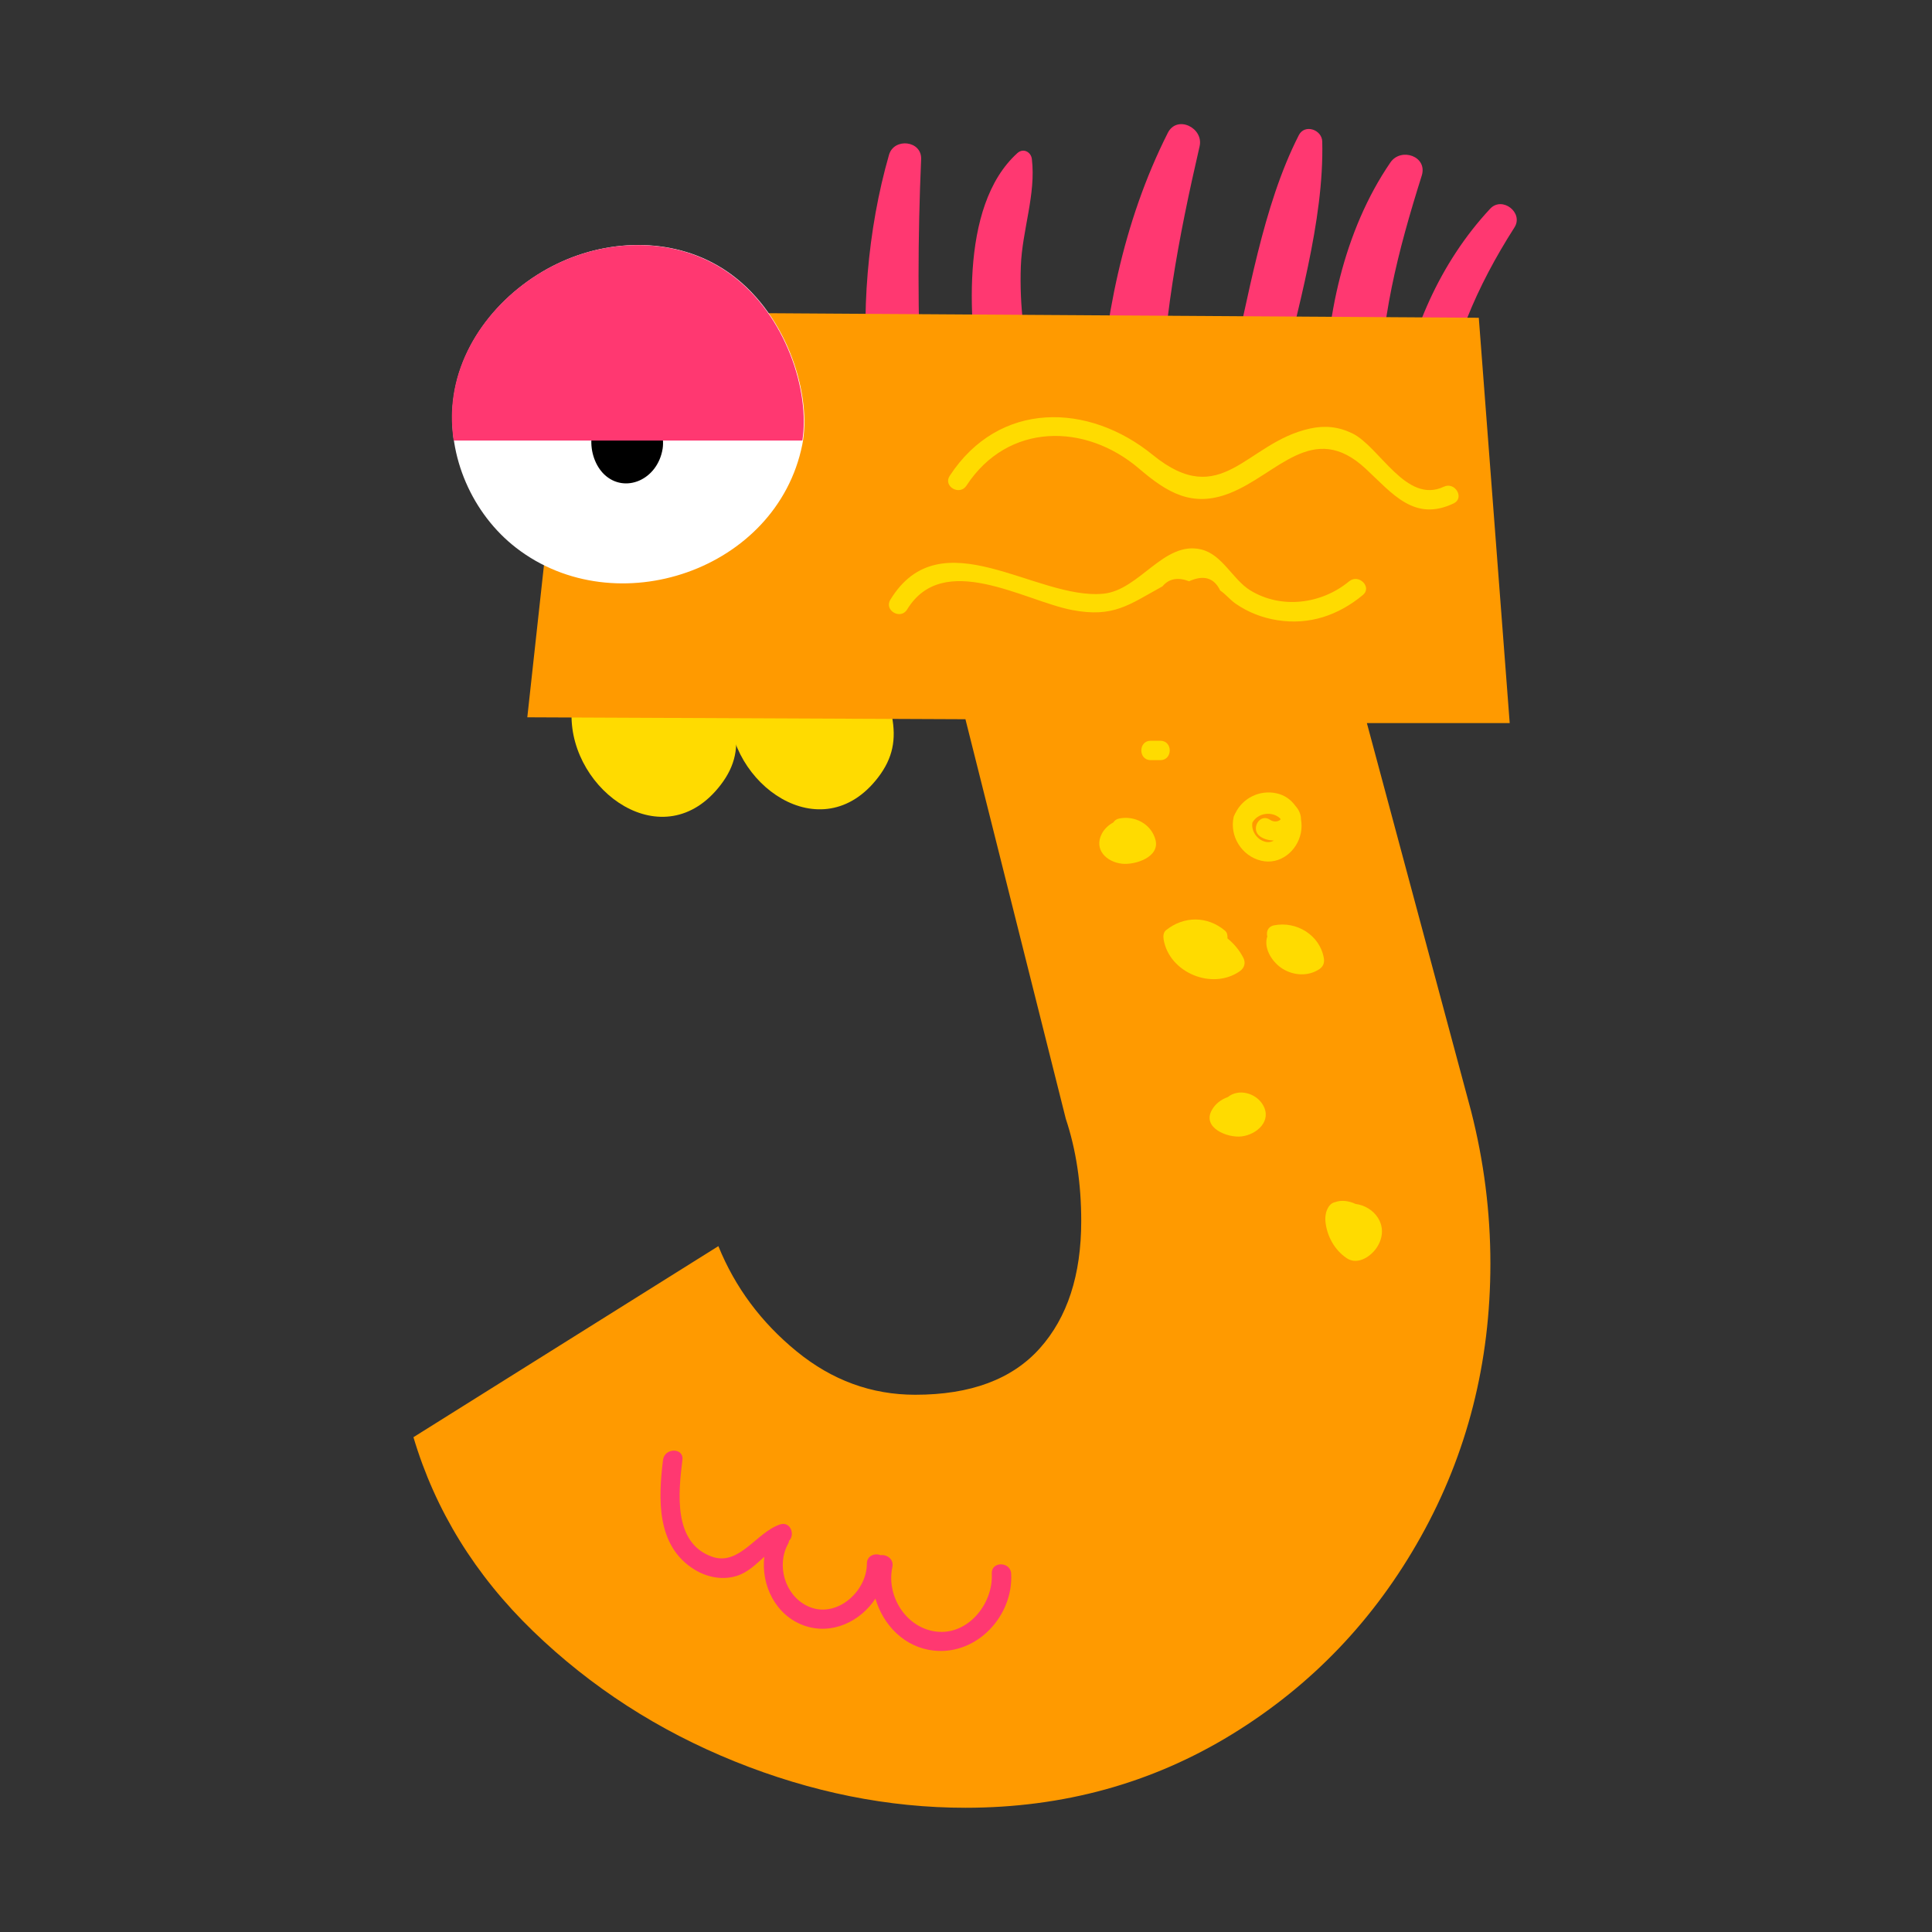 <?xml version="1.0" encoding="UTF-8" standalone="no"?>
<!-- Created with Inkscape (http://www.inkscape.org/) -->

<svg
   xmlns:dc="http://purl.org/dc/elements/1.1/"
   xmlns:cc="http://creativecommons.org/ns#"
   xmlns:rdf="http://www.w3.org/1999/02/22-rdf-syntax-ns#"
   xmlns:svg="http://www.w3.org/2000/svg"
   xmlns="http://www.w3.org/2000/svg"
   xmlns:sodipodi="http://sodipodi.sourceforge.net/DTD/sodipodi-0.dtd"
   xmlns:inkscape="http://www.inkscape.org/namespaces/inkscape"
   width="500"
   height="500"
   viewBox="0 0 132.292 132.292"
   version="1.1"
   id="svg4979"
   inkscape:version="0.92.3 (2405546, 2018-03-11)"
   sodipodi:docname="keyboardJ.svg">
  <rect x="0" y="0" width="132.292" height="132.292" fill="#333333" stroke="none"/>
  <defs
     id="defs4973" />
  <sodipodi:namedview
     id="base"
     pagecolor="#ffffff"
     bordercolor="#666666"
     borderopacity="1.0"
     inkscape:pageopacity="0.0"
     inkscape:pageshadow="2"
     inkscape:zoom="0.15124512"
     inkscape:cx="2822.3046"
     inkscape:cy="-177.46462"
     inkscape:document-units="mm"
     inkscape:current-layer="layer1"
     showgrid="false"
     inkscape:window-width="1920"
     inkscape:window-height="1017"
     inkscape:window-x="-8"
     inkscape:window-y="-8"
     inkscape:window-maximized="1"
     units="px" />
  <g
     inkscape:label="Layer 1"
     inkscape:groupmode="layer"
     id="layer1"
     transform="translate(0,-164.708)">
    <g
       transform="matrix(6.414,0,0,6.414,-1782.753,-5198.948)"
       id="g33237-7">
      <g
         transform="matrix(0.263,0,0,-0.263,287.322,844.541)"
         id="g33151-9">
        <path
           inkscape:connector-curvature="0"
           id="path33149-1"
           style="fill:#ffdb00;fill-opacity:1;fill-rule:nonzero;stroke:none"
           d="M 0,0 C -2.303,-3.007 -6.109,-0.254 -6.055,2.869 -6.052,3.018 -6.121,3.12 -6.217,3.185 -4.014,3.268 -1.809,3.319 0.395,3.383 0.401,3.082 0.503,2.777 0.558,2.491 0.74,1.542 0.6,0.784 0,0" />
      </g>
      <g
         transform="matrix(0.263,0,0,-0.263,285.641,844.621)"
         id="g33155-8">
        <path
           inkscape:connector-curvature="0"
           id="path33153-0"
           style="fill:#ffdb00;fill-opacity:1;fill-rule:nonzero;stroke:none"
           d="M 0,0 C -2.303,-3.007 -6.108,-0.254 -6.054,2.869 -6.051,3.018 -6.121,3.12 -6.216,3.185 -4.013,3.268 -1.809,3.319 0.396,3.383 0.401,3.082 0.503,2.777 0.558,2.491 0.741,1.542 0.601,0.784 0,0" />
      </g>
      <g
         transform="matrix(0.263,0,0,-0.263,287.781,837.942)"
         id="g33159-3">
        <path
           inkscape:connector-curvature="0"
           id="path33157-8"
           style="fill:#ff3871;fill-opacity:1;fill-rule:nonzero;stroke:none"
           d="m 0,0 c 0.033,0.76 -1.101,0.886 -1.305,0.177 -0.872,-3.036 -1.164,-6.528 -0.807,-9.661 0.149,-1.318 2.176,-1.389 2.114,0 C -0.142,-6.288 -0.139,-3.197 0,0" />
      </g>
      <g
         transform="matrix(0.263,0,0,-0.263,289.001,840.342)"
         id="g33163-3">
        <path
           inkscape:connector-curvature="0"
           id="path33161-5"
           style="fill:#ff3871;fill-opacity:1;fill-rule:nonzero;stroke:none"
           d="m 0,0 c -0.454,1.567 -0.65,3.153 -0.592,4.783 0.053,1.454 0.619,2.916 0.448,4.35 C -0.179,9.426 -0.495,9.59 -0.731,9.376 -3.134,7.205 -2.691,2.248 -2.182,-0.601 -1.929,-2.015 0.411,-1.422 0,0" />
      </g>
      <g
         transform="matrix(0.263,0,0,-0.263,290.414,837.661)"
         id="g33167-7">
        <path
           inkscape:connector-curvature="0"
           id="path33165-1"
           style="fill:#ff3871;fill-opacity:1;fill-rule:nonzero;stroke:none"
           d="m 0,0 c -1.828,-3.622 -2.62,-7.691 -2.822,-11.719 -0.081,-1.622 2.518,-1.637 2.533,0 0.034,3.843 0.721,7.449 1.581,11.174 C 1.465,0.203 0.376,0.746 0,0" />
      </g>
      <g
         transform="matrix(0.263,0,0,-0.263,291.813,837.685)"
         id="g33171-8">
        <path
           inkscape:connector-curvature="0"
           id="path33169-3"
           style="fill:#ff3871;fill-opacity:1;fill-rule:nonzero;stroke:none"
           d="m 0,0 c -1.479,-2.899 -2.039,-6.604 -2.795,-9.757 -0.313,-1.311 1.733,-1.868 2.016,-0.556 0.687,3.181 1.809,6.792 1.73,10.056 C 0.939,0.224 0.24,0.469 0,0" />
      </g>
      <g
         transform="matrix(0.263,0,0,-0.263,292.791,837.976)"
         id="g33175-1">
        <path
           inkscape:connector-curvature="0"
           id="path33173-6"
           style="fill:#ff3871;fill-opacity:1;fill-rule:nonzero;stroke:none"
           d="m 0,0 c -1.896,-2.765 -2.679,-6.423 -2.643,-9.736 0.016,-1.415 2.198,-1.419 2.202,0 0.009,3.287 0.736,6.095 1.712,9.2 C 1.518,0.251 0.427,0.622 0,0" />
      </g>
      <g
         transform="matrix(0.263,0,0,-0.263,293.856,838.47)"
         id="g33179-4">
        <path
           inkscape:connector-curvature="0"
           id="path33177-9"
           style="fill:#ff3871;fill-opacity:1;fill-rule:nonzero;stroke:none"
           d="m 0,0 c -2.041,-2.188 -3.281,-5.059 -3.733,-7.999 -0.175,-1.137 1.576,-1.611 1.731,-0.477 0.391,2.856 1.445,5.3 2.987,7.716 C 1.367,-0.162 0.487,0.521 0,0" />
      </g>
      <g
         transform="matrix(0.263,0,0,-0.263,293.652,848.103)"
         id="g33183-5">
        <path
           inkscape:connector-curvature="0"
           id="path33181-1"
           style="fill:#ff9a00;fill-opacity:1;fill-rule:nonzero;stroke:none"
           d="m 0,0 c 0.521,-2.037 0.784,-4.101 0.784,-6.189 0,-4.022 -0.94,-7.717 -2.82,-11.085 -1.881,-3.369 -4.441,-6.047 -7.678,-8.031 -3.239,-1.985 -6.843,-2.977 -10.811,-2.977 -3.134,0 -6.256,0.627 -9.363,1.88 -3.108,1.254 -5.837,3.017 -8.187,5.288 -2.35,2.273 -3.97,4.897 -4.857,7.874 l 12.378,7.756 c 0.678,-1.672 1.737,-3.095 3.173,-4.269 1.437,-1.176 3.042,-1.764 4.819,-1.764 2.245,0 3.929,0.627 5.052,1.881 1.123,1.254 1.685,2.977 1.685,5.171 0,1.514 -0.209,2.899 -0.627,4.152 l -4.073,16.217 -17.785,0.078 1.802,16.453 L 0.313,32.2 1.568,15.748 H -4.23 Z" />
      </g>
      <g
         transform="matrix(0.263,0,0,-0.263,283.458,842.091)"
         id="g33187-4">
        <path
           inkscape:connector-curvature="0"
           id="path33185-5"
           style="fill:#ffffff;fill-opacity:1;fill-rule:nonzero;stroke:none"
           d="M 0,0 C 4.048,-3.127 10.58,-0.91 11.611,4.183 12.007,6.135 11.057,9.388 8.732,11.099 6.742,12.564 4.077,12.61 1.882,11.633 -0.386,10.624 -2.277,8.489 -2.56,5.967 -2.812,3.719 -1.783,1.378 0,0" />
      </g>
      <g
         transform="matrix(0.263,0,0,-0.263,284.399,841.308)"
         id="g33191-3">
        <path
           inkscape:connector-curvature="0"
           id="path33189-2"
           style="fill:#000000;fill-opacity:1;fill-rule:nonzero;stroke:none"
           d="M 0,0 C 0.824,-0.78 2.155,-0.227 2.365,1.042 2.446,1.529 2.252,2.34 1.779,2.767 1.373,3.132 0.831,3.144 0.384,2.9 -0.079,2.648 -0.464,2.116 -0.521,1.487 -0.572,0.927 -0.363,0.343 0,0" />
      </g>
      <g
         transform="matrix(0.263,0,0,-0.263,286.513,840.945)"
         id="g33195-4">
        <path
           inkscape:connector-curvature="0"
           id="path33193-5"
           style="fill:#ff3871;fill-opacity:1;fill-rule:nonzero;stroke:none"
           d="M 0,0 C 0.31,1.966 -0.641,5.074 -2.898,6.737 -4.889,8.202 -7.554,8.248 -9.749,7.271 -12.017,6.261 -13.908,4.127 -14.19,1.604 -14.251,1.07 -14.233,0.531 -14.155,0 Z" />
      </g>
      <g
         transform="matrix(0.263,0,0,-0.263,288.535,853.042)"
         id="g33199-6">
        <path
           inkscape:connector-curvature="0"
           id="path33197-8"
           style="fill:#ff3871;fill-opacity:1;fill-rule:nonzero;stroke:none"
           d="m 0,0 c 0.068,-1.251 -1.027,-2.593 -2.385,-2.331 -1.164,0.226 -1.893,1.477 -1.65,2.599 0.07,0.324 -0.231,0.521 -0.477,0.482 -0.232,0.096 -0.558,-0.017 -0.558,-0.344 0.001,-1.147 -1.27,-2.273 -2.417,-1.718 -0.917,0.443 -1.263,1.661 -0.778,2.529 0.023,0.041 0.03,0.08 0.038,0.119 0.256,0.255 0.049,0.8 -0.367,0.662 -0.964,-0.32 -1.651,-1.697 -2.757,-1.311 -1.597,0.558 -1.368,2.618 -1.206,3.933 0.062,0.501 -0.725,0.497 -0.787,0 -0.195,-1.583 -0.275,-3.493 1.269,-4.449 0.514,-0.318 1.145,-0.446 1.728,-0.26 0.45,0.143 0.775,0.472 1.115,0.776 -0.141,-1.151 0.46,-2.384 1.613,-2.793 1.128,-0.4 2.287,0.165 2.897,1.093 C -4.407,-2.093 -3.537,-3 -2.343,-3.124 -0.589,-3.306 0.881,-1.7 0.787,0 0.76,0.503 -0.027,0.507 0,0" />
      </g>
      <g
         transform="matrix(0.263,0,0,-0.263,293.361,841.438)"
         id="g33203-6">
        <path
           inkscape:connector-curvature="0"
           id="path33201-3"
           style="fill:#ffdb00;fill-opacity:1;fill-rule:nonzero;stroke:none"
           d="m 0,0 c -1.53,-0.723 -2.604,1.625 -3.713,2.165 -0.561,0.273 -1.12,0.329 -1.729,0.194 -2.598,-0.573 -3.561,-3.357 -6.377,-1.065 -2.604,2.12 -6.235,2.212 -8.239,-0.854 -0.278,-0.425 0.404,-0.82 0.68,-0.397 1.686,2.578 4.836,2.547 7.003,0.695 1.144,-0.978 2.155,-1.592 3.661,-1.01 1.953,0.753 3.395,3.002 5.545,1 1.096,-1.02 1.972,-2.161 3.566,-1.407 C 0.855,-0.463 0.456,0.216 0,0" />
      </g>
      <g
         transform="matrix(0.263,0,0,-0.263,292.35,842.448)"
         id="g33207-6">
        <path
           inkscape:connector-curvature="0"
           id="path33205-3"
           style="fill:#ffdb00;fill-opacity:1;fill-rule:nonzero;stroke:none"
           d="m 0,0 c -1.112,-0.922 -2.749,-1.143 -4.014,-0.366 -0.717,0.441 -1.129,1.455 -1.994,1.661 -1.517,0.36 -2.502,-1.658 -3.97,-1.798 -2.739,-0.262 -6.594,3.116 -8.644,-0.244 -0.265,-0.434 0.416,-0.829 0.68,-0.397 1.466,2.405 4.745,0.357 6.687,-0.019 1.693,-0.327 2.321,0.214 3.68,0.96 0.258,0.311 0.618,0.38 1.08,0.206 0.592,0.268 1.012,0.142 1.262,-0.376 0.223,-0.15 0.399,-0.377 0.626,-0.534 0.508,-0.353 1.085,-0.575 1.697,-0.672 1.3,-0.204 2.473,0.2 3.467,1.022 C 0.946,-0.233 0.387,0.321 0,0" />
      </g>
      <g
         transform="matrix(0.263,0,0,-0.263,290.335,844.15)"
         id="g33211-3">
        <path
           inkscape:connector-curvature="0"
           id="path33209-8"
           style="fill:#ffdb00;fill-opacity:1;fill-rule:nonzero;stroke:none"
           d="m 0,0 h -0.394 c -0.506,0 -0.506,-0.787 0,-0.787 H 0 C 0.506,-0.787 0.507,0 0,0" />
      </g>
      <g
         transform="matrix(0.263,0,0,-0.263,291.477,845.232)"
         id="g33215-7">
        <path
           inkscape:connector-curvature="0"
           id="path33213-9"
           style="fill:#ffdb00;fill-opacity:1;fill-rule:nonzero;stroke:none"
           d="M 0,0 C -0.373,0.032 -0.673,0.429 -0.606,0.793 -0.381,1.195 0.197,1.264 0.519,0.962 0.526,0.95 0.532,0.935 0.539,0.921 0.429,0.814 0.249,0.809 0.107,0.907 -0.311,1.195 -0.704,0.514 -0.29,0.227 -0.124,0.112 0.069,0.07 0.265,0.062 0.186,0.02 0.1,-0.008 0,0 M 1.365,0.93 C 1.365,1.122 1.284,1.311 1.132,1.478 0.957,1.723 0.7,1.91 0.371,1.981 -0.312,2.13 -0.995,1.791 -1.295,1.18 -1.298,1.176 -1.3,1.17 -1.303,1.166 -1.308,1.154 -1.317,1.146 -1.322,1.134 -1.321,1.133 -1.319,1.132 -1.318,1.132 -1.332,1.101 -1.351,1.072 -1.362,1.04 c -10e-4,-0.003 0,-0.005 -10e-4,-0.007 0,-0.003 -0.002,-0.004 -0.003,-0.007 -0.178,-0.781 0.325,-1.59 1.11,-1.78 0.771,-0.187 1.467,0.388 1.616,1.127 0.038,0.189 0.037,0.377 0.005,0.557" />
      </g>
      <g
         transform="matrix(0.263,0,0,-0.263,290.283,845.209)"
         id="g33219-5">
        <path
           inkscape:connector-curvature="0"
           id="path33217-2"
           style="fill:#ffdb00;fill-opacity:1;fill-rule:nonzero;stroke:none"
           d="M 0,0 C -0.168,0.652 -0.849,1.002 -1.481,0.868 -1.595,0.844 -1.667,0.784 -1.711,0.71 -1.906,0.609 -2.076,0.448 -2.178,0.254 -2.515,-0.392 -1.986,-0.898 -1.357,-0.965 -0.824,-1.022 0.18,-0.698 0,0" />
      </g>
      <g
         transform="matrix(0.263,0,0,-0.263,291.221,846.468)"
         id="g33223-0">
        <path
           inkscape:connector-curvature="0"
           id="path33221-7"
           style="fill:#ffdb00;fill-opacity:1;fill-rule:nonzero;stroke:none"
           d="m 0,0 c -0.162,0.319 -0.387,0.58 -0.646,0.792 0.008,0.114 -0.007,0.236 -0.101,0.314 -0.716,0.598 -1.661,0.6 -2.389,0.022 -0.114,-0.091 -0.123,-0.253 -0.1,-0.383 0.227,-1.351 1.978,-2.071 3.094,-1.284 C 0.04,-0.411 0.104,-0.204 0,0" />
      </g>
      <g
         transform="matrix(0.263,0,0,-0.263,291.547,846.121)"
         id="g33227-8">
        <path
           inkscape:connector-curvature="0"
           id="path33225-7"
           style="fill:#ffdb00;fill-opacity:1;fill-rule:nonzero;stroke:none"
           d="m 0,0 c -0.249,-0.051 -0.319,-0.268 -0.266,-0.458 -0.005,-0.017 -0.016,-0.031 -0.02,-0.049 -0.115,-0.483 0.243,-1.005 0.632,-1.25 0.453,-0.286 1.048,-0.321 1.5,-0.019 0.159,0.107 0.213,0.262 0.181,0.445 C 1.867,-0.39 0.909,0.186 0,0" />
      </g>
      <g
         transform="matrix(0.263,0,0,-0.263,292.419,849.095)"
         id="g33231-1">
        <path
           inkscape:connector-curvature="0"
           id="path33229-4"
           style="fill:#ffdb00;fill-opacity:1;fill-rule:nonzero;stroke:none"
           d="m 0,0 c -0.267,0.126 -0.578,0.167 -0.822,0.076 -0.132,-0.025 -0.248,-0.115 -0.326,-0.292 -0.016,-0.031 -0.029,-0.065 -0.039,-0.101 -0.004,-0.012 -0.009,-0.019 -0.012,-0.032 -0.002,-0.006 0.001,-0.013 -10e-4,-0.02 -0.024,-0.098 -0.036,-0.206 -0.024,-0.338 0.055,-0.59 0.368,-1.162 0.864,-1.495 0.461,-0.308 1.042,0.1 1.273,0.518 C 1.376,-0.851 0.742,-0.091 0,0" />
      </g>
      <g
         transform="matrix(0.263,0,0,-0.263,291.43,848.038)"
         id="g33235-0">
        <path
           inkscape:connector-curvature="0"
           id="path33233-8"
           style="fill:#ffdb00;fill-opacity:1;fill-rule:nonzero;stroke:none"
           d="M 0,0 C -0.282,0.484 -0.987,0.678 -1.426,0.319 -1.693,0.227 -1.931,0.05 -2.076,-0.211 -2.478,-0.932 -1.435,-1.348 -0.864,-1.277 -0.246,-1.202 0.377,-0.647 0,0" />
      </g>
    </g>
  </g>
</svg>
